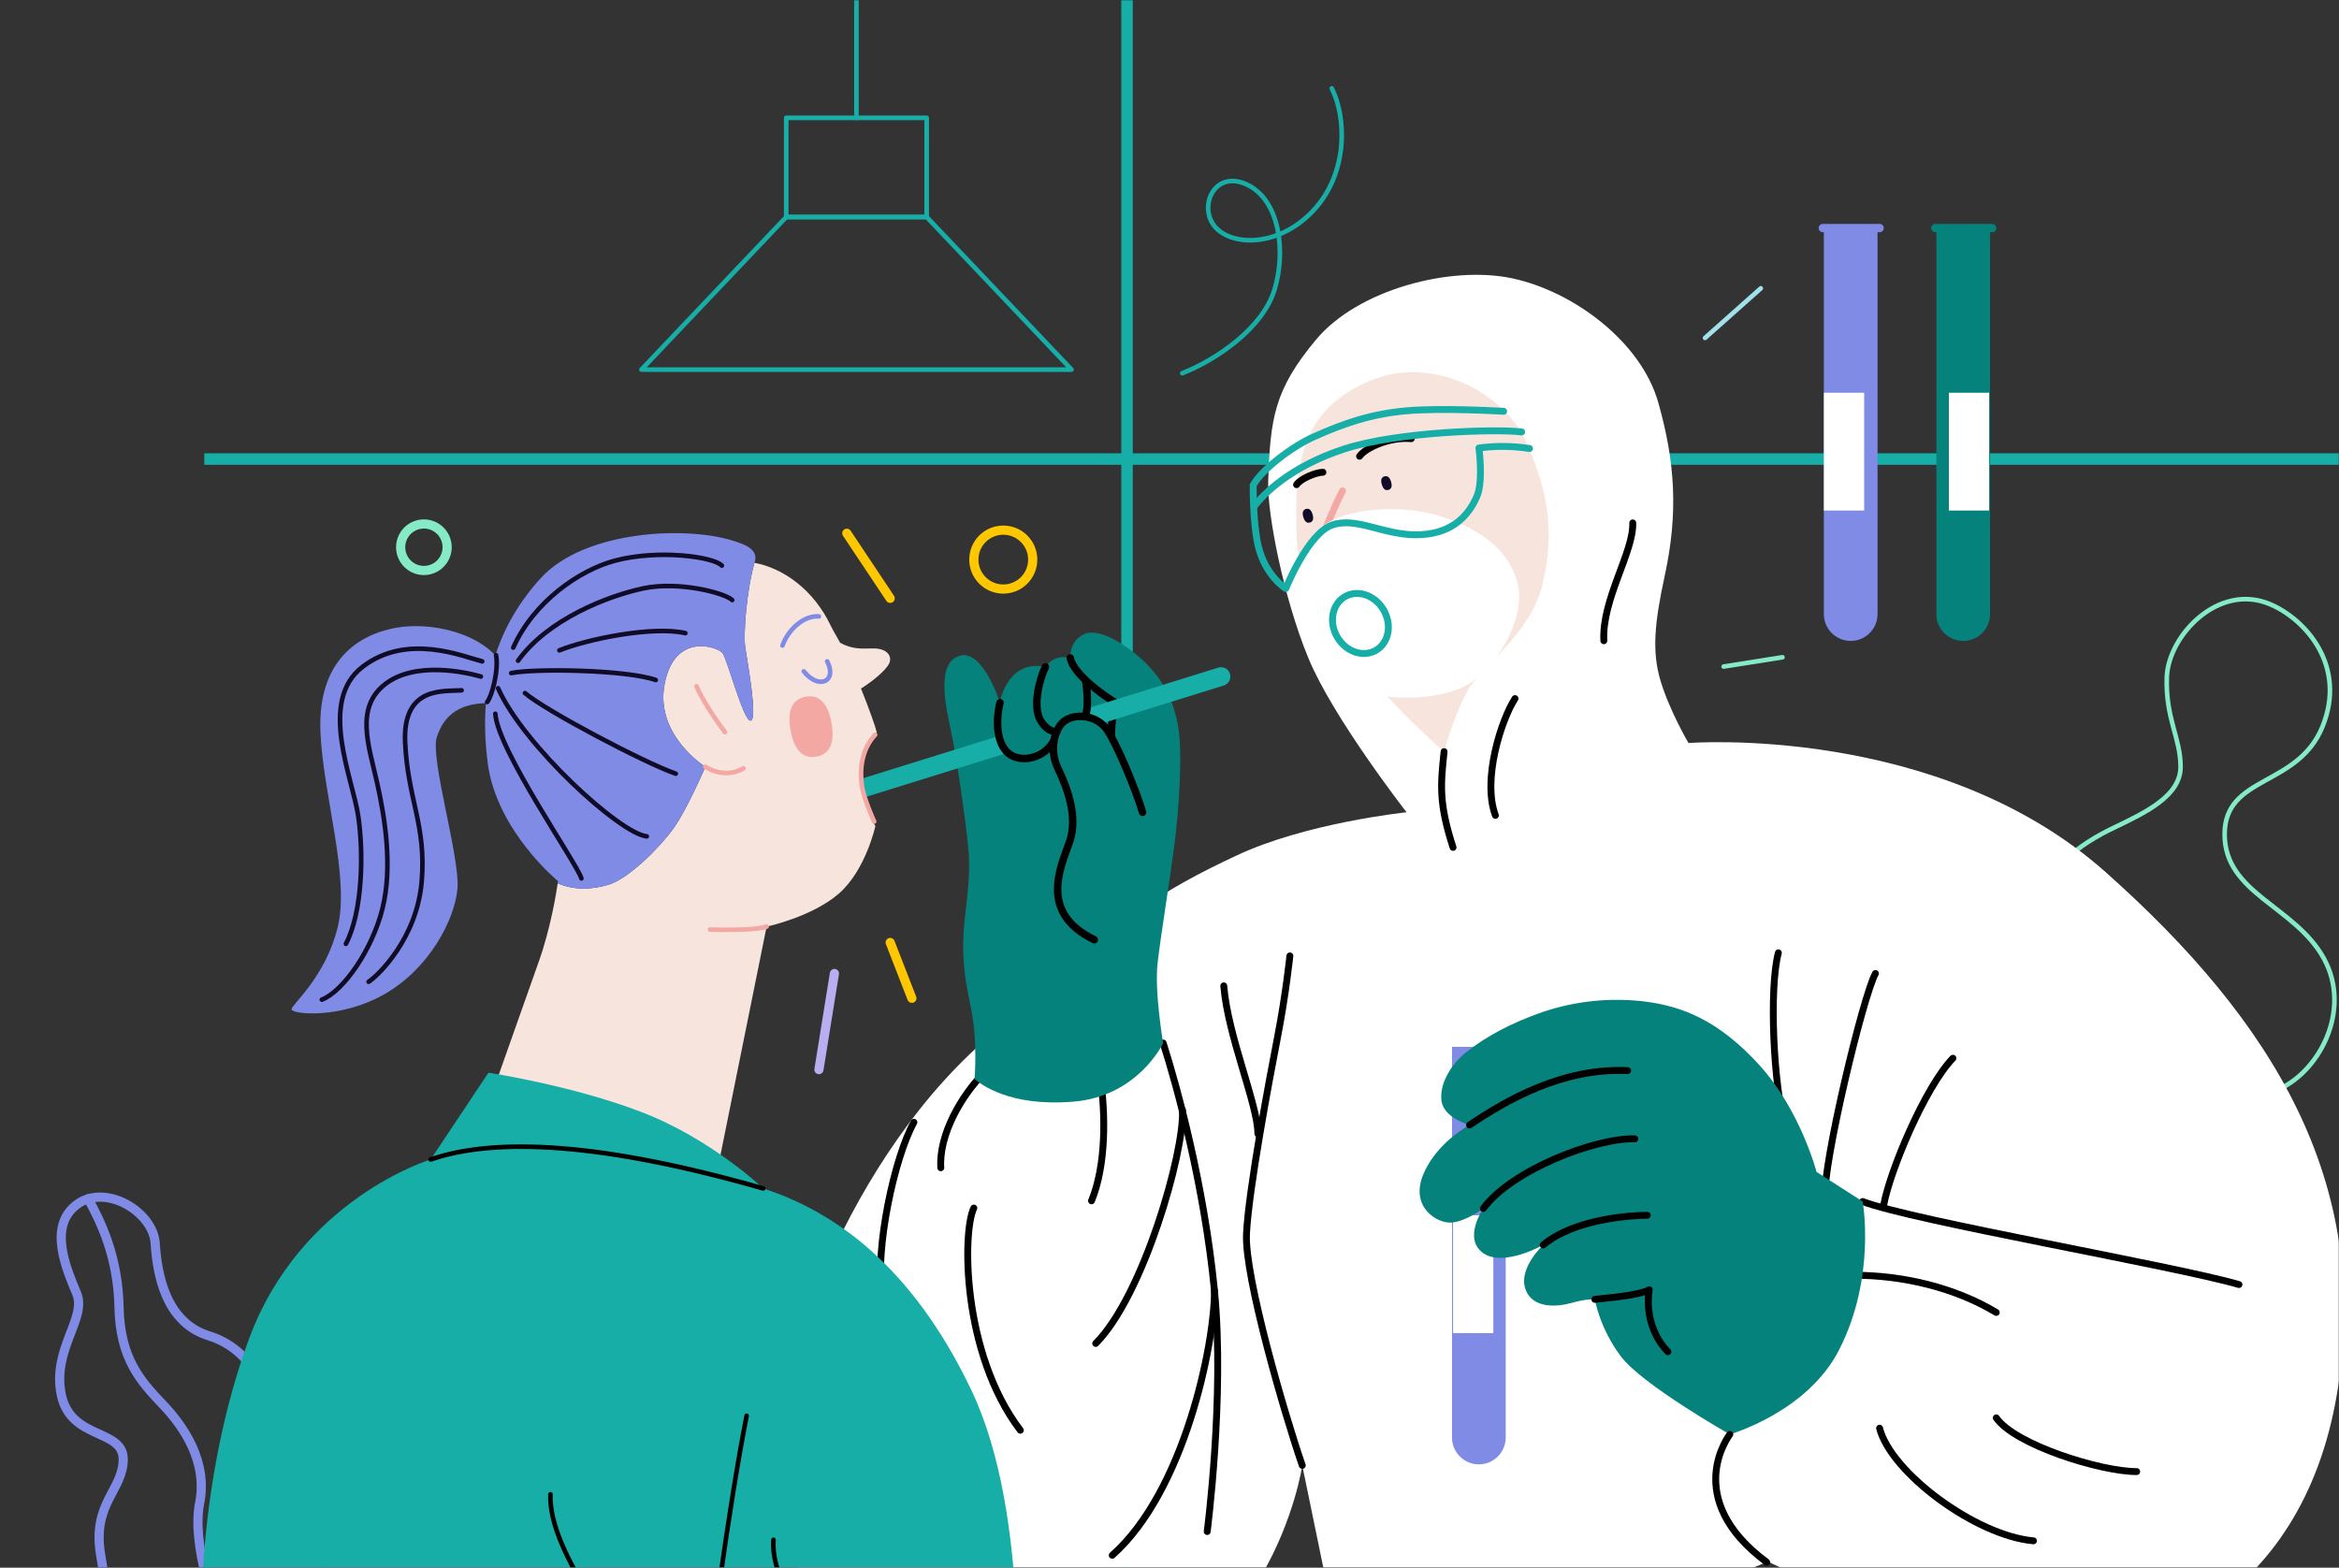 <svg width="1019" height="683" viewBox="0 0 1019 683" fill="none" xmlns="http://www.w3.org/2000/svg">
<rect x="0" y="0" width="1019" height="683" fill="#333333" stroke="none"/>
<mask id="mask0_263_4527" style="mask-type:alpha" maskUnits="userSpaceOnUse" x="0" y="0" width="1019" height="683">
<rect width="1019" height="683" fill="#41E1BB"/>
</mask>
<g mask="url(#mask0_263_4527)">
<path d="M491 0L491 712" stroke="#17AEA8" stroke-width="5" stroke-miterlimit="10"/>
<path d="M89 200H1048" stroke="#17AEA8" stroke-width="5" stroke-miterlimit="10"/>
<path d="M853.997 540.583C852.797 506.365 870.193 473.946 882.791 452.937C895.389 431.928 882.791 429.525 885.193 404.312C887.595 379.099 907.398 367.091 921.187 360.489C934.977 353.886 949.981 346.681 949.981 334.074C949.981 321.468 943.383 313.065 943.981 295.053C944.579 277.042 966.43 253.693 988.975 263.238C1004.57 269.841 1022.57 290.251 1011.77 316.666C1000.97 343.08 969.177 337.675 969.177 363.491C969.177 389.307 999.769 394.707 1012.37 417.517C1024.96 440.326 1009.97 467.942 991.372 475.148C972.775 482.354 960.775 496.76 964.373 518.971C967.971 541.182 978.172 566.395 969.177 592.206C960.181 618.017 943.378 644.437 943.378 644.437" stroke="#85EBC6" stroke-width="2" stroke-linecap="round" stroke-linejoin="round"/>
<path d="M141.402 701.918C141.402 701.918 146.786 672.039 131.949 658.544C117.113 645.049 117.552 633.78 118.006 620.725C118.459 607.669 110.025 587.857 91.07 582.003C72.114 576.149 68.512 555.285 67.61 541.644C66.708 528.004 46.017 515.38 33.419 524.839C20.821 534.298 28.919 552.75 33.419 563.556C37.919 574.362 22.62 587.857 26.699 607.647C30.777 627.436 53.684 622.416 53.684 635.762C53.684 649.107 40.185 654.939 43.783 677C47.381 699.061 47.834 701.941 47.834 701.941" stroke="#808BE6" stroke-width="4" stroke-linecap="round" stroke-linejoin="round"/>
<path d="M38.422 522.286C43.765 532.026 51.414 547.299 51.863 569.605C52.311 591.911 61.311 601.833 70.76 611.728C80.208 621.623 90.558 636.932 86.96 654.939C83.362 672.946 94.31 701.918 94.31 701.918" stroke="#808BE6" stroke-width="4" stroke-linecap="round" stroke-linejoin="round"/>
<path d="M403.717 51.329H342.527V94.554H403.717V51.329Z" stroke="#17AEA8" stroke-width="2" stroke-linecap="round" stroke-linejoin="round"/>
<path d="M403.717 94.554H342.527L279.425 161.028H466.819L403.717 94.554Z" stroke="#17AEA8" stroke-width="2" stroke-linecap="round" stroke-linejoin="round"/>
<path d="M373.12 51.329V-3.599" stroke="#17AEA8" stroke-width="2" stroke-linecap="round" stroke-linejoin="round"/>
<path d="M767.104 125.615L742.811 147.227" stroke="#A2E1EC" stroke-width="2" stroke-linecap="round" stroke-linejoin="round"/>
<path d="M750.908 290.401L776.552 286.351" stroke="#85EBC6" stroke-width="2" stroke-linecap="round" stroke-linejoin="round"/>
<path d="M437.083 256.635C444.166 256.635 449.908 250.89 449.908 243.802C449.908 236.715 444.166 230.969 437.083 230.969C430 230.969 424.259 236.715 424.259 243.802C424.259 250.89 430 256.635 437.083 256.635Z" stroke="#FFC700" stroke-width="4" stroke-linecap="round" stroke-linejoin="round"/>
<path d="M193.263 243.78C196.224 239.034 194.78 232.784 190.037 229.821C185.295 226.858 179.05 228.303 176.089 233.049C173.128 237.795 174.572 244.044 179.314 247.007C184.057 249.97 190.302 248.525 193.263 243.78Z" stroke="#85EBC6" stroke-width="4" stroke-linecap="round" stroke-linejoin="round"/>
<path d="M363.522 424.119L356.774 465.992" stroke="#B8AEF0" stroke-width="4" stroke-linecap="round" stroke-linejoin="round"/>
<path d="M368.919 232.321L387.816 260.685" stroke="#FFC700" stroke-width="4" stroke-linecap="round" stroke-linejoin="round"/>
<path d="M387.816 410.615L397.269 434.925" stroke="#FFC700" stroke-width="4" stroke-linecap="round" stroke-linejoin="round"/>
<path d="M515.067 162.6C530.057 156.705 550.218 142.91 555.276 126.114C560.333 109.318 557.478 87.347 543.494 80.54C529.509 73.734 522.104 89.27 528.893 98.253C535.681 107.236 556.535 108.202 571.993 91.904C587.45 75.607 586.607 51.206 580.199 38.477" stroke="#17AEA8" stroke-width="2" stroke-linecap="round" stroke-linejoin="round"/>
<path d="M552.493 209.81C553.4 182.344 555.04 169.905 573.338 147.976C591.637 126.046 632.127 115.562 658.822 121.262C685.518 126.962 714.914 148.878 722.414 175.292C729.914 201.707 731.11 223.768 725.264 250.781C720.828 271.273 719.563 283.798 723.452 296.704C727.34 309.61 735.596 323.717 735.596 323.717C735.596 323.717 844.494 315.16 917.38 380.006C990.266 444.852 1033.46 515.076 1018.17 606.926C1002.87 698.776 930.88 727.589 879.587 718.583C828.294 709.577 770.158 680.283 770.158 680.283C770.158 680.283 723.365 701.891 675.671 707.296C627.976 712.702 582.089 710.017 582.089 710.017L567.339 638.464C567.339 638.464 553.839 732.115 462.954 745.619C372.068 759.123 344.177 684.401 337.882 650.168C331.588 615.936 361.279 517.801 422.469 459.258C483.659 400.716 507.952 387.202 538.545 372.796C569.138 358.389 612.781 353.886 612.781 353.886C612.781 353.886 580.838 312.893 570.035 286.8C559.232 260.708 552.031 223.791 552.493 209.81Z" fill="white"/>
<path d="M597.333 165.688C623.616 154.805 655.224 170.49 665.121 193C675.018 215.51 677.121 232.905 672.023 254.531C666.925 276.157 645.626 289.952 639.626 300.459C633.627 310.965 629.127 327.472 629.127 327.472C629.127 327.472 614.132 314.561 600.632 299.257C587.133 283.952 566.437 268.339 564.937 234.411C563.437 200.482 567.638 177.991 597.333 165.688Z" fill="#F7E5DD"/>
<path d="M584.885 213.86C580.839 221.514 576.787 232.32 576.787 232.32" stroke="#F3A8A3" stroke-width="3" stroke-linecap="round" stroke-linejoin="round"/>
<path d="M573.66 231.418C582.959 221.514 609.106 219.174 627.428 224.893C645.749 230.611 658.396 240.501 661.414 255.506C664.432 270.512 650.466 294.455 635.467 300.155C620.467 305.855 597.972 305.56 585.075 296.554C572.179 287.548 562.653 266.013 563.555 256.409C564.457 246.804 567.534 237.925 573.66 231.418Z" fill="white"/>
<path d="M599.433 283.337C605.027 280.105 606.54 272.248 602.812 265.786C599.084 259.325 591.527 256.708 585.933 259.94C580.339 263.171 578.826 271.029 582.554 277.49C586.282 283.952 593.838 286.569 599.433 283.337Z" stroke="#17AEA8" stroke-width="3" stroke-linecap="round" stroke-linejoin="round"/>
<path d="M570.697 227.641C569.337 228.04 568.386 227.246 567.801 225.292C567.216 223.337 567.597 222.14 568.929 221.741C570.262 221.342 571.241 222.131 571.825 224.086C572.41 226.04 572.029 227.214 570.697 227.641Z" fill="#100C27"/>
<path d="M604.892 213.434C603.533 213.833 602.581 213.044 601.996 211.089C601.412 209.135 601.792 207.915 603.125 207.534C604.457 207.153 605.436 207.928 606.02 209.883C606.605 211.837 606.224 213.035 604.892 213.434Z" fill="#100C27"/>
<path d="M592.308 198.777C594.782 195.177 605.359 190.225 614.807 191.123" stroke="black" stroke-width="3" stroke-linecap="round" stroke-linejoin="round"/>
<path d="M564.865 211.162C566.677 208.441 573.411 205.756 576.339 205.756" stroke="black" stroke-width="3" stroke-linecap="round" stroke-linejoin="round"/>
<path d="M655.075 179.192C655.075 179.192 628.406 177.587 612.781 178.97C597.483 180.33 585.778 184.276 572.061 190.447C563.065 194.501 549.792 204.405 545.968 211.384C545.968 211.384 545.755 228.162 548.234 238.175C551.406 251.003 560.156 256.409 560.156 256.409C560.156 256.409 569.831 232.32 580.403 228.72C590.975 225.119 602.449 232.996 616.851 232.996C631.252 232.996 639.264 225.877 643.392 216.336C646.319 209.584 644.298 195.177 644.298 195.177C651.62 194.192 659.045 194.269 666.345 195.404" stroke="#17AEA8" stroke-width="3" stroke-linecap="round" stroke-linejoin="round"/>
<path d="M546.417 220.616C550.468 215.211 562.164 203.28 585.56 195.626C608.957 187.971 652.6 186.829 662.932 188.189" stroke="#17AEA8" stroke-width="3" stroke-linecap="round" stroke-linejoin="round"/>
<path d="M506.747 454.438C512.896 473.647 524.597 516.418 529.097 562.341C533.597 608.263 525.925 667.246 525.925 667.246" stroke="black" stroke-width="3" stroke-linecap="round" stroke-linejoin="round"/>
<path d="M567.339 638.432C560.138 617.723 542.143 556.491 543.041 537.581C543.938 518.672 552.942 470.495 556.54 452.035C560.138 433.574 561.942 416.465 561.942 416.465" stroke="black" stroke-width="3" stroke-linecap="round" stroke-linejoin="round"/>
<path d="M515.148 483.551C516.055 502.011 498.051 564.594 477.355 585.304" stroke="black" stroke-width="3" stroke-linecap="round" stroke-linejoin="round"/>
<path d="M398.166 488.956C389.619 504.256 381.068 544.333 384.24 564.594" stroke="black" stroke-width="3" stroke-linecap="round" stroke-linejoin="round"/>
<path d="M529.097 562.341C529.097 585.753 516.046 649.688 484.551 677.603" stroke="black" stroke-width="3" stroke-linecap="round" stroke-linejoin="round"/>
<path d="M424.263 526.322C419.315 536.23 418.862 589.354 444.51 623.124" stroke="black" stroke-width="3" stroke-linecap="round" stroke-linejoin="round"/>
<path d="M533.143 429.524C534.956 451.586 547.993 481.301 547.993 493.917" stroke="black" stroke-width="3" stroke-linecap="round" stroke-linejoin="round"/>
<path d="M811.5 523.474C832.799 531.727 947.525 551.539 975.421 559.642" stroke="black" stroke-width="3" stroke-linecap="round" stroke-linejoin="round"/>
<path d="M818.846 622.226C823.799 641.584 860.691 669.046 885.886 671.3" stroke="black" stroke-width="3" stroke-linecap="round" stroke-linejoin="round"/>
<path d="M869.69 617.723C877.788 629.427 915.133 641.135 930.866 641.135" stroke="black" stroke-width="3" stroke-linecap="round" stroke-linejoin="round"/>
<path d="M817.047 424.119C811.65 434.027 794.103 506.963 795.001 522.272" stroke="black" stroke-width="3" stroke-linecap="round" stroke-linejoin="round"/>
<path d="M850.793 461.041C838.644 473.647 823.346 510.115 820.649 524.979" stroke="black" stroke-width="3" stroke-linecap="round" stroke-linejoin="round"/>
<path d="M774.753 415.118C770.707 430.422 772.488 472.744 777.926 492.107" stroke="black" stroke-width="3" stroke-linecap="round" stroke-linejoin="round"/>
<path d="M660.023 304.358C654.173 313.364 645.626 339.475 651.477 355.233" stroke="black" stroke-width="3" stroke-linecap="round" stroke-linejoin="round"/>
<path d="M711.316 227.818C711.769 240.424 697.816 261.134 698.718 279.146" stroke="black" stroke-width="3" stroke-linecap="round" stroke-linejoin="round"/>
<path d="M629.127 327.472C627.627 341.729 626.73 349.832 633.029 369.191" stroke="black" stroke-width="3" stroke-linecap="round" stroke-linejoin="round"/>
<path d="M644.276 637.984C642.739 637.984 641.218 637.681 639.799 637.092C638.38 636.504 637.09 635.641 636.004 634.554C634.918 633.467 634.056 632.176 633.469 630.755C632.881 629.335 632.579 627.812 632.58 626.275V456.089H655.976V626.275C655.976 629.38 654.744 632.358 652.549 634.554C650.355 636.75 647.379 637.984 644.276 637.984Z" fill="#808BE6"/>
<path d="M807.599 555.588C829.196 555.588 851.691 560.994 869.681 571.795" stroke="black" stroke-width="3" stroke-linecap="round" stroke-linejoin="round"/>
<path d="M650.575 529.473H633.028V580.801H650.575V529.473Z" fill="white"/>
<path d="M717.311 436.426C702.061 434.46 686.562 436 671.996 440.929C658.197 445.731 647.398 451.586 638.852 458.338C631.859 463.861 626.852 472.745 628.053 479.95C629.254 487.156 640.198 490.153 640.198 490.153C640.198 490.153 625.651 497.808 619.955 511.92C614.259 526.031 626.254 533.233 632.553 532.629C638.852 532.026 646.197 526.48 646.197 526.48C646.197 526.48 639.038 536.956 643.8 543.585C651.45 554.242 672.295 542.388 672.295 542.388C672.295 542.388 661.496 552.441 664.496 561.434C667.496 570.426 678.594 569.388 684.888 567.587C691.182 565.787 694.785 566.086 694.785 566.086C694.785 566.086 696.888 578.693 706.186 591C715.485 603.307 753.578 624.915 753.578 624.915C753.578 624.915 787.338 615.36 801.268 587.998C817.468 556.178 811.469 523.465 811.469 523.465L791.371 510.555C791.371 510.555 784.469 483.841 766.475 464.033C748.48 444.226 732.61 438.53 717.311 436.426Z" fill="#05827C"/>
<path d="M640.225 490.153C655.976 479.501 680.719 465.09 709.064 466.441" stroke="black" stroke-width="3" stroke-linecap="round" stroke-linejoin="round"/>
<path d="M646.225 526.476C658.673 509.666 695.116 495.708 712.213 496.157" stroke="black" stroke-width="3" stroke-linecap="round" stroke-linejoin="round"/>
<path d="M672.322 542.383C686.121 530.824 711.294 529.473 717.638 529.473" stroke="black" stroke-width="3" stroke-linecap="round" stroke-linejoin="round"/>
<path d="M694.816 566.095C705.914 565.043 715.816 563.692 718.512 561.892C718.512 561.892 715.34 577.201 726.615 588.905" stroke="black" stroke-width="3" stroke-linecap="round" stroke-linejoin="round"/>
<path d="M428.763 467.344C418.862 477.247 408.965 494.357 409.867 508.763" stroke="black" stroke-width="3" stroke-linecap="round" stroke-linejoin="round"/>
<path d="M479.154 468.241C481.851 485.351 481.851 507.865 475.529 523.17" stroke="black" stroke-width="3" stroke-linecap="round" stroke-linejoin="round"/>
<path d="M769.669 680.596C732.057 652.699 753.609 624.924 753.609 624.924" stroke="black" stroke-width="3" stroke-linecap="round" stroke-linejoin="round"/>
<path d="M421.852 369.494C420.416 355.129 416.754 330.17 414.353 318.765C411.951 307.36 407.755 289.049 417.955 285.748C428.156 282.447 435.651 306.154 435.651 306.154C435.651 306.154 436.557 298.649 442.249 293.548C447.941 288.446 455.45 290.546 455.45 290.546C455.45 290.546 458.749 284.846 466.248 286.646C466.248 286.646 465.646 279.74 471.944 276.438C478.243 273.137 489.944 280.343 497.743 287.544C505.542 294.745 510.64 303.152 513.037 315.16C515.434 327.168 513.64 352.979 511.537 368.887C509.434 384.794 505.841 406.706 504.341 419.312C502.841 431.919 506.738 454.433 506.738 454.433C506.738 454.433 495.939 477.56 467.766 479.946C439.594 482.331 426.982 472.141 424.576 470.042C424.576 470.042 426.076 452.932 422.763 437.923C419.451 422.913 419.138 413.308 420.044 403.105C420.951 392.902 423.062 381.498 421.852 369.494Z" fill="#05827C"/>
<path d="M466.262 286.65C467.757 294.001 481.406 303.456 485.748 306.009C485.748 306.009 483.935 314.865 484.248 320.869" stroke="black" stroke-width="3.253" stroke-linecap="round" stroke-linejoin="round"/>
<path d="M531.942 294.754L369.073 345.479" stroke="#17AEA8" stroke-width="8.133" stroke-linecap="round" stroke-linejoin="round"/>
<path d="M434.722 313.024C434.047 317.191 433.258 326.628 440.572 329.571C447.886 332.514 454.294 328.56 455.871 327.209C457.448 325.857 459.804 321.581 459.804 321.581C459.804 321.581 457.67 326.533 460.593 333.172L464.757 342.626L489.953 332.836C489.953 332.836 484.116 318.298 480.278 315.278C478.701 314.04 472.855 312.462 472.855 312.462C472.855 312.462 473.417 308.975 473.762 303.347L434.722 313.024Z" fill="#05827C"/>
<path d="M497.752 353.886C494.752 343.678 486.654 324.47 482.453 318.166C478.252 311.863 469.556 310.661 464.449 313.663C459.342 316.665 456.954 326.569 460.851 334.673C464.748 342.776 469.851 355.686 465.949 366.792C462.048 377.897 452.454 397.705 476.748 409.418" stroke="black" stroke-width="3.253" stroke-linecap="round" stroke-linejoin="round"/>
<path d="M455.458 290.55C453.057 295.203 449.608 307.809 453.356 313.963C456.528 319.146 460.407 318.915 460.407 318.915" stroke="black" stroke-width="3.253" stroke-linecap="round" stroke-linejoin="round"/>
<path d="M472.706 312.013C474.518 308.712 473.417 298.654 472.968 296.704" stroke="black" stroke-width="3.253" stroke-linecap="round" stroke-linejoin="round"/>
<path d="M435.66 306.159C433.711 314.262 434.16 324.17 439.557 328.379C444.954 332.587 455.005 330.333 459.043 322.828" stroke="black" stroke-width="3.253" stroke-linecap="round" stroke-linejoin="round"/>
<path d="M387.145 289.503C385.668 291.961 381.277 296.092 375.105 299.982C378.775 309.093 381.535 317.037 381.97 319.064C381.97 319.064 373.573 329.276 375.372 341.574C377.171 353.873 381.367 359.89 381.367 359.89C381.367 359.89 377.171 379.099 365.475 389.297C353.779 399.496 333.981 403.709 333.981 403.709L309.963 522.567L202.882 509.063C202.882 509.063 228.698 435.828 234.698 419.004C239.901 404.443 242.402 388.749 242.968 384.826C249.671 387.824 257.719 387.742 265.295 385.393C273.996 382.672 287.5 369.182 293.495 360.783C299.491 352.385 307.29 334.065 307.29 334.065C307.29 334.065 285.085 320.261 289.589 297.747C294.094 275.232 312.7 281.839 314.785 284.537C316.869 287.235 324.093 314.856 327.088 313.958C330.083 313.06 325.892 289.925 324.686 282.134C323.821 276.488 325.14 257.955 328.679 245.19C341.485 247.621 354.509 257.075 361.886 272.534C362.656 274.162 364.972 278.139 366.005 280.034C370.827 282.674 374.484 282.683 379.953 282.515C387.145 282.297 388.944 286.501 387.145 289.503Z" fill="#F7E5DD"/>
<path d="M324.677 282.143C325.883 289.952 330.074 313.065 327.079 313.967C324.084 314.87 316.883 287.249 314.776 284.546C312.669 281.844 294.062 275.255 289.58 297.756C285.098 320.257 307.28 334.074 307.28 334.074C307.28 334.074 299.5 352.381 293.486 360.792C287.473 369.204 274.001 382.699 265.286 385.402C257.71 387.751 249.661 387.833 242.959 384.835C243.05 384.223 243.095 383.897 243.095 383.897C243.095 383.897 216.391 361.99 212.493 332.573C208.596 303.157 213.993 275.545 235.605 251.856C254.782 230.801 300.696 228.729 321.392 236.248C323.481 237 330.99 239.245 328.683 245.222C325.144 257.964 323.812 276.497 324.677 282.143Z" fill="#808BE6"/>
<path d="M218.797 289.652C211.297 276.443 187.602 269.84 169.901 274.044C152.201 278.248 138.407 291.453 139.608 319.064C140.809 346.676 152.505 382.096 147.108 404.008C141.71 425.919 127.01 437.628 127.01 439.728C127.01 441.827 148.009 444.231 167.504 433.125C186.999 422.02 198.097 400.707 199.298 387.202C200.499 373.698 187.303 330.474 190.289 321.168C193.275 311.863 200.186 305.261 216.382 306.458L218.797 289.652Z" fill="#808BE6"/>
<path d="M350.172 292.487C356.775 300.744 364.873 296.84 360.373 288.138" stroke="#808BE6" stroke-width="2" stroke-linecap="round" stroke-linejoin="round"/>
<path d="M355.692 329.644C349.8 330.714 345.989 326.855 344.421 318.203C342.854 309.551 345.07 304.599 350.974 303.533C356.879 302.467 360.676 306.326 362.24 314.979C363.803 323.631 361.583 328.578 355.692 329.644Z" fill="#F3A8A3"/>
<path d="M303.456 298.958C306.606 306.834 315.832 318.992 315.832 318.992" stroke="#F3A8A3" stroke-width="2" stroke-linecap="round" stroke-linejoin="round"/>
<path d="M340.878 281.245C343.597 273.817 350.476 268.04 356.774 268.548" stroke="#808BE6" stroke-width="2" stroke-linecap="round" stroke-linejoin="round"/>
<path d="M307.281 334.074C313.579 337.901 319.656 337.226 323.93 334.75" stroke="#F3A8A3" stroke-width="2" stroke-linecap="round" stroke-linejoin="round"/>
<path d="M381.295 320.116C375.218 326.574 374.624 335.344 375.372 341.574C376.12 347.805 380.846 357.936 380.846 357.936" stroke="#F3A8A3" stroke-width="2" stroke-linecap="round" stroke-linejoin="round"/>
<path d="M333.981 403.709C328.203 405.663 309.306 404.987 309.306 404.987" stroke="#F3A8A3" stroke-width="2" stroke-linecap="round" stroke-linejoin="round"/>
<path d="M314.481 246.428C310.879 242.528 286.585 239.222 267.688 244.328C252.467 248.437 232.591 262.036 223.596 282.148" stroke="#100C27" stroke-width="2" stroke-linecap="round" stroke-linejoin="round"/>
<path d="M318.986 261.438C315.986 258.436 295.875 253.03 280.291 256.332C264.707 259.633 238.6 269.841 225.699 287.848" stroke="#100C27" stroke-width="2" stroke-linecap="round" stroke-linejoin="round"/>
<path d="M298.593 275.844C284.192 272.543 255.398 278.565 243.702 283.349" stroke="#100C27" stroke-width="2" stroke-linecap="round" stroke-linejoin="round"/>
<path d="M285.683 296.255C272.786 291.752 232.895 291.153 222.694 293.253" stroke="#100C27" stroke-width="2" stroke-linecap="round" stroke-linejoin="round"/>
<path d="M281.786 364.388C270.085 363.187 228.096 324.769 216.984 299.855" stroke="#100C27" stroke-width="2" stroke-linecap="round" stroke-linejoin="round"/>
<path d="M228.694 301.955C237.394 309.46 280.585 332.274 294.402 337.076" stroke="#100C27" stroke-width="2" stroke-linecap="round" stroke-linejoin="round"/>
<path d="M215.797 310.961C216.704 326.569 251.493 376.396 253.292 382.699" stroke="#100C27" stroke-width="2" stroke-linecap="round" stroke-linejoin="round"/>
<path d="M216.119 285.449C217.32 292.051 214.306 303.456 212.217 305.855" stroke="#100C27" stroke-width="2" stroke-linecap="round" stroke-linejoin="round"/>
<path d="M210.096 288.151C201.699 286.047 177.401 275.545 157.906 290.55C138.411 305.555 153.706 339.175 156.094 355.686C158.482 372.197 157.906 397.405 150.692 411.213" stroke="#100C27" stroke-width="2" stroke-linecap="round" stroke-linejoin="round"/>
<path d="M209.498 294.754C203.199 292.94 181.004 287.848 167.808 298.055C154.612 308.263 160.612 324.769 164.21 340.681C167.808 356.593 171.107 377.902 166.607 395.909C162.107 413.916 149.505 431.923 140.21 435.528" stroke="#100C27" stroke-width="2" stroke-linecap="round" stroke-linejoin="round"/>
<path d="M201.097 300.758C193.601 301.357 175.303 298.654 176.504 323.567C177.705 348.481 185.803 359.6 183.7 384.201C181.597 408.801 164.803 425.013 160.589 427.733" stroke="#100C27" stroke-width="2" stroke-linecap="round" stroke-linejoin="round"/>
<path d="M212.797 467.344L187.602 505.163C187.602 505.163 130.925 522.272 108.412 583.504C85.899 644.736 87.716 707.754 87.716 707.754L442.244 750.992C442.244 750.992 449.445 660.943 423.348 606.014C397.25 551.086 363.078 527.673 332.462 517.769C332.462 517.769 309.968 496.157 279.371 484.453C248.773 472.749 212.797 467.344 212.797 467.344Z" fill="#17AEA8"/>
<path d="M332.476 517.769C263.188 497.957 216.395 495.259 187.602 505.163" stroke="black" stroke-width="2" stroke-linecap="round" stroke-linejoin="round"/>
<path d="M325.28 616.82C317.178 658.245 309.08 720.374 308.182 733.883" stroke="black" stroke-width="2" stroke-linecap="round" stroke-linejoin="round"/>
<path d="M336.976 670.851C335.163 694.259 365.77 722.174 362.172 740.186" stroke="black" stroke-width="2" stroke-linecap="round" stroke-linejoin="round"/>
<path d="M239.792 651.039C238.885 678.052 273.987 714.978 273.085 727.58" stroke="black" stroke-width="2" stroke-linecap="round" stroke-linejoin="round"/>
<path d="M818.624 97.564H793.895C793.456 97.618 793.052 97.831 792.759 98.162C792.465 98.494 792.304 98.921 792.304 99.364C792.304 99.806 792.465 100.234 792.759 100.566C793.052 100.897 793.456 101.11 793.895 101.164H794.57V267.75C794.63 270.815 795.889 273.734 798.076 275.88C800.264 278.026 803.205 279.228 806.268 279.228C809.332 279.228 812.273 278.026 814.46 275.88C816.647 273.734 817.906 270.815 817.966 267.75V101.164H818.642C818.896 101.196 819.155 101.172 819.4 101.096C819.646 101.02 819.872 100.893 820.064 100.723C820.256 100.552 820.41 100.343 820.516 100.109C820.621 99.875 820.676 99.621 820.676 99.364C820.676 99.107 820.621 98.853 820.516 98.619C820.41 98.385 820.256 98.175 820.064 98.005C819.872 97.835 819.646 97.707 819.4 97.631C819.155 97.555 818.896 97.532 818.642 97.564H818.624Z" fill="#808BE6"/>
<path d="M812.135 171.098H794.588V222.426H812.135V171.098Z" fill="white"/>
<path d="M867.665 97.564H842.918C842.479 97.618 842.075 97.831 841.781 98.162C841.488 98.494 841.327 98.921 841.327 99.364C841.327 99.807 841.488 100.234 841.781 100.566C842.075 100.897 842.479 101.11 842.918 101.164H843.593V267.75C843.653 270.815 844.912 273.734 847.099 275.88C849.287 278.026 852.228 279.228 855.291 279.228C858.354 279.228 861.296 278.026 863.483 275.88C865.67 273.734 866.929 270.815 866.989 267.75V101.164H867.665C867.92 101.196 868.178 101.172 868.423 101.096C868.669 101.02 868.895 100.893 869.087 100.723C869.279 100.552 869.433 100.343 869.539 100.109C869.644 99.875 869.699 99.621 869.699 99.364C869.699 99.107 869.644 98.853 869.539 98.619C869.433 98.385 869.279 98.175 869.087 98.005C868.895 97.835 868.669 97.708 868.423 97.632C868.178 97.555 867.92 97.532 867.665 97.564Z" fill="#05827C"/>
<path d="M866.577 171.098H849.031V222.426H866.577V171.098Z" fill="white"/>
</g>
</svg>
